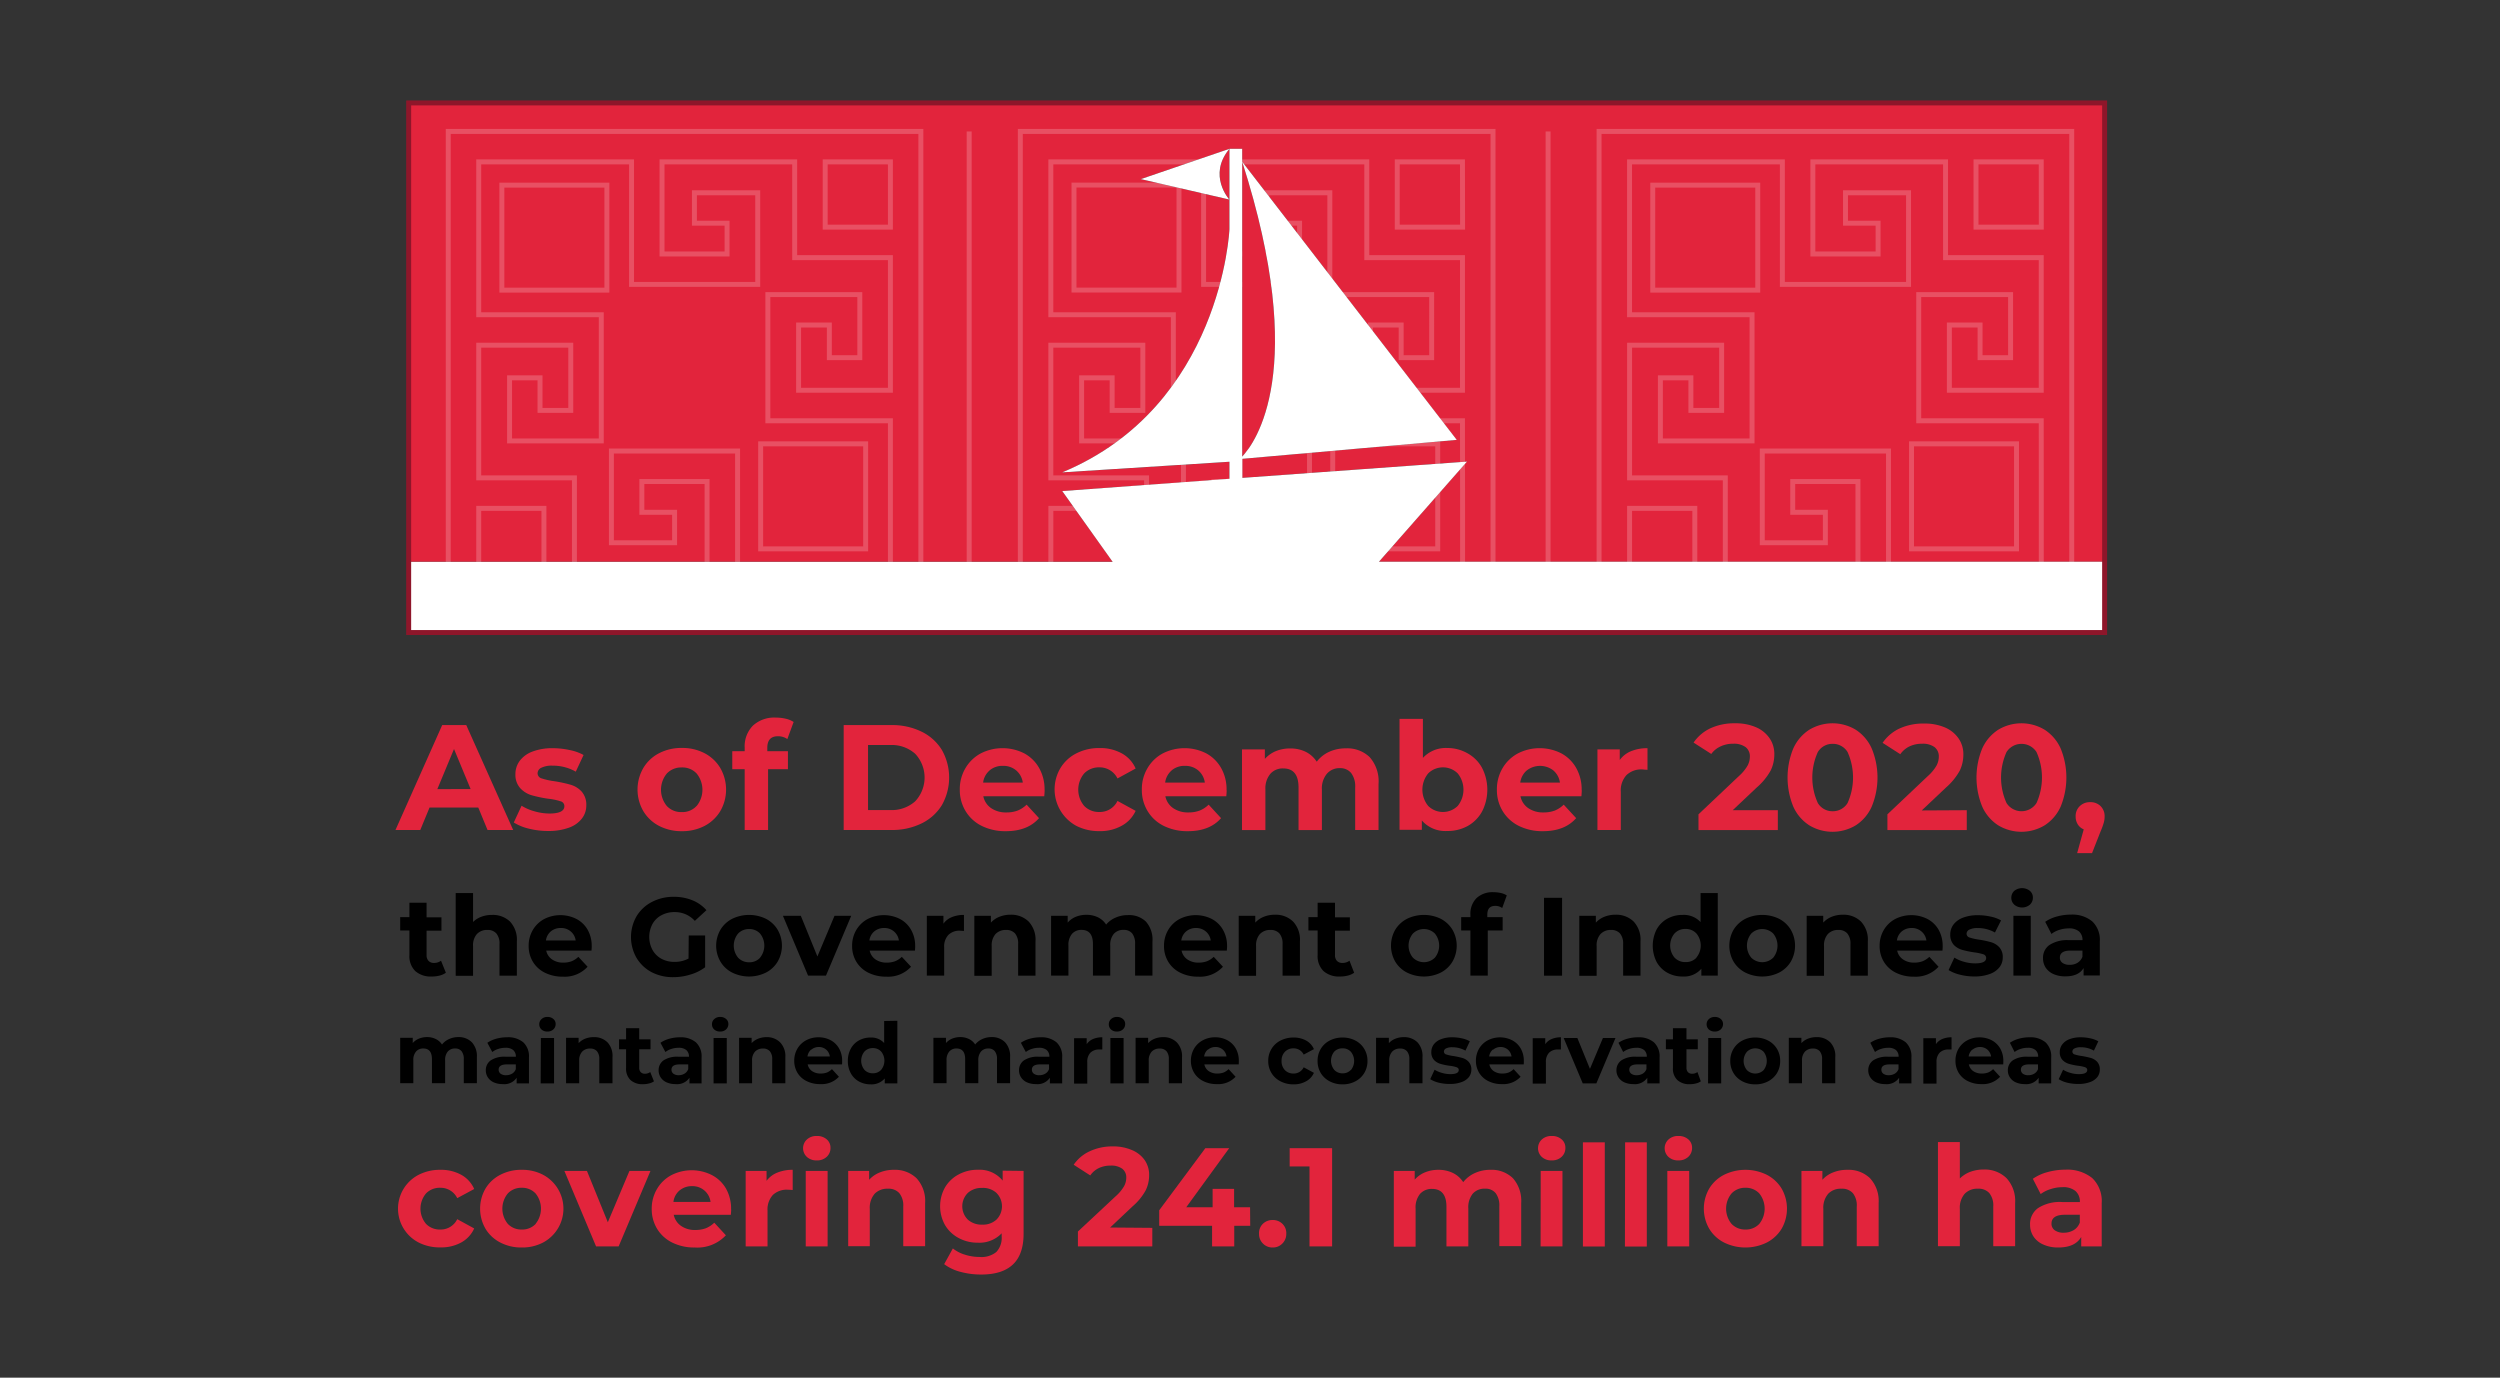 <svg id="Layer_1" data-name="Layer 1" xmlns="http://www.w3.org/2000/svg" viewBox="0 0 504.01 277.74"><rect x="0" y="0" width="504.01" height="277.74" fill="#333333" stroke="none"/><defs><style>.cls-1{fill:#e2243c;}.cls-2,.cls-5{opacity:0.2;}.cls-3,.cls-5,.cls-6{fill:none;stroke-miterlimit:10;}.cls-3,.cls-5{stroke:#fff;}.cls-4{fill:#fff;}.cls-6{stroke:#8e162a;}</style></defs><path class="cls-1" d="M82.39,20.75v92.5H224.32L214.15,99l33.71-2.44V93.1l-33.71,2.14c32.16-13.38,33.71-49,33.71-49v-6L230,36.11,247.86,30h2.57V32.6l43.22,56.08L250.43,92.5v3.84l45.28-3.28L278,113.25H424.3V20.75Z"/><g class="cls-2"><path class="cls-3" d="M301,121.78v-19.7h0V26.5H205.7v95.28Zm-89.14-19.29H225v13.14H211.85Zm83-56.7H281.69V32.64h13.15Zm0,56.29h0v13.56H264V90.93H238.59v18.49h12.72v-6.14h-6.57v-6.2h13.15v18.55H231.15V96.34h-19.3V69.59H230.4V82.74h-6.19V76.17h-6.15V88.89h18.49V63.45h-24.7V46.2h0V32.64h30.8v24.7H268.1V38.86H255.38V45H262v6.2H248.8V32.64h26.75v19.3h19.29V78.68H276.29V65.53h6.19v6.58h6.15V59.39H270.14V84.83h24.7Z"/><rect class="cls-3" x="268.69" y="89.48" width="21.17" height="21.17" transform="translate(379.33 -179.21) rotate(90)"/><rect class="cls-3" x="216.52" y="37.32" width="21.17" height="21.17" transform="translate(275.01 -179.21) rotate(90)"/></g><g class="cls-2"><path class="cls-3" d="M185.65,121.78v-19.7h0V26.5H90.37v95.28ZM96.51,102.49h13.15v13.14H96.51Zm83-56.7H166.36V32.64h13.15Zm0,56.29h0v13.56H148.7V90.93H123.26v18.49H136v-6.14H129.4v-6.2h13.15v18.55H115.81V96.34H96.51V69.59h18.56V82.74h-6.2V76.17h-6.14V88.89h18.49V63.45H96.51V46.2h0V32.64h30.81v24.7h25.44V38.86H140V45h6.58v6.2H133.47V32.64h26.74v19.3h19.3V78.68H161V65.53h6.2v6.58h6.14V59.39H154.8V84.83h24.71Z"/><rect class="cls-3" x="153.35" y="89.48" width="21.17" height="21.17" transform="translate(264 -63.87) rotate(90)"/><rect class="cls-3" x="101.19" y="37.32" width="21.17" height="21.17" transform="translate(159.67 -63.87) rotate(90)"/></g><g class="cls-2"><path class="cls-3" d="M417.67,121.78v-19.7h0V26.5H322.38v95.28Zm-89.14-19.29h13.15v13.14H328.53Zm83-56.7H398.37V32.64h13.15Zm0,56.29h0v13.56h-30.8V90.93H355.28v18.49H368v-6.14h-6.58v-6.2h13.15v18.55H347.83V96.34h-19.3V69.59h18.56V82.74h-6.2V76.17h-6.15V88.89h18.48V63.45h-24.7V46.2h0V32.64h30.81v24.7h25.44V38.86H372.06V45h6.57v6.2H365.48V32.64h26.75v19.3h19.29V78.68H393V65.53h6.19v6.58h6.15V59.39H386.82V84.83h24.7Z"/><rect class="cls-3" x="385.37" y="89.48" width="21.17" height="21.17" transform="translate(496.02 -295.89) rotate(90)"/><rect class="cls-3" x="333.21" y="37.32" width="21.17" height="21.17" transform="translate(391.69 -295.89) rotate(90)"/></g><path class="cls-1" d="M250.43,32.6V92.05C253,89.32,263.93,74.69,250.43,32.6Z"/><path class="cls-1" d="M247.86,40.23V30C243.4,35.34,247.86,40.23,247.86,40.23Z"/><path class="cls-4" d="M247.86,30,230,36.11l17.84,4.12S243.4,35.34,247.86,30Z"/><line class="cls-5" x1="195.39" y1="26.5" x2="195.39" y2="119.89"/><line class="cls-5" x1="312.1" y1="26.5" x2="312.1" y2="119.89"/><path class="cls-4" d="M278,113.25l17.75-20.19-45.28,3.28V92.5l43.22-3.82L250.43,32.6c13.5,42.09,2.58,56.72,0,59.45V30h-2.57V46.23s-1.55,35.63-33.71,49l33.71-2.14v3.43L214.15,99l10.17,14.28H82.39v14.27H424.3V113.25Z"/><polygon class="cls-6" points="82.39 20.75 82.39 113.25 82.39 127.52 424.3 127.52 424.3 113.25 424.3 20.75 82.39 20.75"/><path class="cls-1" d="M96.42,162.8H86.6l-1.87,4.53h-5l9.42-21.15H94l9.46,21.15H98.29Zm-1.54-3.72L91.53,151l-3.36,8.09Z"/><path class="cls-1" d="M106.66,167.07a10.29,10.29,0,0,1-3.08-1.25l1.57-3.38a9.83,9.83,0,0,0,2.63,1.13,11,11,0,0,0,3,.44c2,0,3-.5,3-1.48a1,1,0,0,0-.82-1,12.1,12.1,0,0,0-2.51-.51,26.24,26.24,0,0,1-3.29-.7,5.11,5.11,0,0,1-2.25-1.39,4,4,0,0,1-1-2.84,4.47,4.47,0,0,1,.89-2.73,5.71,5.71,0,0,1,2.6-1.86,11.16,11.16,0,0,1,4-.66,15.94,15.94,0,0,1,3.43.37,9.51,9.51,0,0,1,2.82,1l-1.57,3.36a9.33,9.33,0,0,0-4.68-1.21,4.75,4.75,0,0,0-2.26.42,1.25,1.25,0,0,0-.76,1.09,1.08,1.08,0,0,0,.82,1.06,14.49,14.49,0,0,0,2.59.57,28.17,28.17,0,0,1,3.27.71,4.91,4.91,0,0,1,2.2,1.37,4,4,0,0,1,.94,2.78,4.25,4.25,0,0,1-.91,2.69,5.69,5.69,0,0,1-2.64,1.83,11.84,11.84,0,0,1-4.12.65A15.92,15.92,0,0,1,106.66,167.07Z"/><path class="cls-1" d="M132.86,166.5a8,8,0,0,1-3.18-3,8.69,8.69,0,0,1,0-8.64,7.86,7.86,0,0,1,3.18-3,9.7,9.7,0,0,1,4.61-1.07,9.6,9.6,0,0,1,4.59,1.07,8,8,0,0,1,3.17,3,8.69,8.69,0,0,1,0,8.64,8.06,8.06,0,0,1-3.17,3,9.71,9.71,0,0,1-4.59,1.07A9.82,9.82,0,0,1,132.86,166.5Zm7.58-4a5.18,5.18,0,0,0,0-6.56,3.92,3.92,0,0,0-3-1.22,4,4,0,0,0-3,1.22,5.15,5.15,0,0,0,0,6.56,3.94,3.94,0,0,0,3,1.22A3.88,3.88,0,0,0,140.44,162.48Z"/><path class="cls-1" d="M154.69,151.44h4.16v3.63h-4v12.26h-4.72V155.07h-2.5v-3.63h2.5v-.73a5.93,5.93,0,0,1,1.65-4.41,6.34,6.34,0,0,1,4.64-1.63,8.78,8.78,0,0,1,2,.23,4.88,4.88,0,0,1,1.58.65L158.73,149a3.21,3.21,0,0,0-1.9-.57c-1.43,0-2.14.78-2.14,2.36Z"/><path class="cls-1" d="M170.09,146.18h9.61a13.43,13.43,0,0,1,6.08,1.32,9.84,9.84,0,0,1,4.11,3.7,11.3,11.3,0,0,1,0,11.11,9.84,9.84,0,0,1-4.11,3.7,13.43,13.43,0,0,1-6.08,1.32h-9.61Zm9.36,17.13a7.09,7.09,0,0,0,5.06-1.77,7,7,0,0,0,0-9.57,7.09,7.09,0,0,0-5.06-1.77H175v13.11Z"/><path class="cls-1" d="M210.53,160.53H198.24a3.82,3.82,0,0,0,1.57,2.39,5.23,5.23,0,0,0,3.08.87,6.24,6.24,0,0,0,2.25-.37,5.52,5.52,0,0,0,1.83-1.2l2.5,2.72c-1.52,1.75-3.76,2.63-6.7,2.63a10.66,10.66,0,0,1-4.86-1.07,7.86,7.86,0,0,1-3.26-3,8.16,8.16,0,0,1-1.15-4.32,8.25,8.25,0,0,1,1.13-4.3,7.91,7.91,0,0,1,3.11-3,9.68,9.68,0,0,1,8.75,0,7.54,7.54,0,0,1,3,2.95,8.72,8.72,0,0,1,1.1,4.45C210.62,159.32,210.59,159.75,210.53,160.53Zm-11-5.22a3.82,3.82,0,0,0-1.33,2.47h8a3.9,3.9,0,0,0-1.33-2.46,4,4,0,0,0-2.65-.92A4,4,0,0,0,199.51,155.31Z"/><path class="cls-1" d="M217,166.5a8.38,8.38,0,0,1-3.23-11.62,7.93,7.93,0,0,1,3.23-3,10,10,0,0,1,4.67-1.07,9,9,0,0,1,4.48,1.07,6.4,6.4,0,0,1,2.8,3.06l-3.66,2a4,4,0,0,0-3.65-2.24,4.15,4.15,0,0,0-3.05,1.21,5.08,5.08,0,0,0,0,6.58,4.11,4.11,0,0,0,3.05,1.21,3.94,3.94,0,0,0,3.65-2.23l3.66,2a6.49,6.49,0,0,1-2.8,3,8.88,8.88,0,0,1-4.48,1.09A10.07,10.07,0,0,1,217,166.5Z"/><path class="cls-1" d="M247.23,160.53H234.94a3.82,3.82,0,0,0,1.57,2.39,5.23,5.23,0,0,0,3.08.87,6.24,6.24,0,0,0,2.25-.37,5.52,5.52,0,0,0,1.83-1.2l2.5,2.72q-2.29,2.63-6.7,2.63a10.66,10.66,0,0,1-4.86-1.07,7.86,7.86,0,0,1-3.26-3,8.16,8.16,0,0,1-1.15-4.32,8.25,8.25,0,0,1,1.13-4.3,7.85,7.85,0,0,1,3.11-3,9.66,9.66,0,0,1,8.74,0,7.57,7.57,0,0,1,3,2.95,8.72,8.72,0,0,1,1.1,4.45C247.32,159.32,247.29,159.75,247.23,160.53Zm-11-5.22a3.82,3.82,0,0,0-1.33,2.47h8a3.9,3.9,0,0,0-1.33-2.46,4,4,0,0,0-2.65-.92A4,4,0,0,0,236.21,155.31Z"/><path class="cls-1" d="M276.12,152.63a7.33,7.33,0,0,1,1.8,5.4v9.3h-4.71v-8.58a4.45,4.45,0,0,0-.8-2.89,2.84,2.84,0,0,0-2.28-1A3.34,3.34,0,0,0,267.5,156a4.62,4.62,0,0,0-1,3.18v8.16h-4.71v-8.58q0-3.84-3.08-3.84a3.32,3.32,0,0,0-2.6,1.08,4.62,4.62,0,0,0-1,3.18v8.16h-4.72V151.08H255V153a6.07,6.07,0,0,1,2.22-1.57,7.55,7.55,0,0,1,2.89-.54,7,7,0,0,1,3.11.67,5.64,5.64,0,0,1,2.24,2,6.62,6.62,0,0,1,2.52-2,8,8,0,0,1,3.34-.69A6.51,6.51,0,0,1,276.12,152.63Z"/><path class="cls-1" d="M295.88,151.88a7.39,7.39,0,0,1,2.91,2.93,9.64,9.64,0,0,1,0,8.79,7.45,7.45,0,0,1-2.91,2.93,8.32,8.32,0,0,1-4.12,1,6.26,6.26,0,0,1-5.11-2.12v1.88h-4.5V144.92h4.71v7.88a6.28,6.28,0,0,1,4.9-2A8.22,8.22,0,0,1,295.88,151.88Zm-2,10.6a5.22,5.22,0,0,0,0-6.56,4.24,4.24,0,0,0-5.95,0,5.18,5.18,0,0,0,0,6.56,4.24,4.24,0,0,0,5.95,0Z"/><path class="cls-1" d="M318.82,160.53H306.53a3.82,3.82,0,0,0,1.57,2.39,5.21,5.21,0,0,0,3.08.87,6.32,6.32,0,0,0,2.25-.37,5.48,5.48,0,0,0,1.82-1.2l2.51,2.72c-1.53,1.75-3.77,2.63-6.7,2.63a10.68,10.68,0,0,1-4.87-1.07,7.92,7.92,0,0,1-3.26-3,8.16,8.16,0,0,1-1.15-4.32,8.34,8.34,0,0,1,1.13-4.3,7.94,7.94,0,0,1,3.12-3,9.66,9.66,0,0,1,8.74,0,7.57,7.57,0,0,1,3,2.95,8.82,8.82,0,0,1,1.1,4.45C318.91,159.32,318.88,159.75,318.82,160.53Zm-11-5.22a3.87,3.87,0,0,0-1.33,2.47h8a3.94,3.94,0,0,0-1.33-2.46,4.37,4.37,0,0,0-5.35,0Z"/><path class="cls-1" d="M328.83,151.44a8.54,8.54,0,0,1,3.31-.6v4.35c-.52,0-.88-.07-1.06-.07a4.29,4.29,0,0,0-3.17,1.14,4.56,4.56,0,0,0-1.15,3.4v7.67h-4.71V151.08h4.5v2.14A5.27,5.27,0,0,1,328.83,151.44Z"/><path class="cls-1" d="M358.42,163.34v4h-16v-3.17l8.15-7.71a8.61,8.61,0,0,0,1.76-2.13,3.87,3.87,0,0,0,.45-1.76,2.34,2.34,0,0,0-.86-1.95,4,4,0,0,0-2.52-.68,5.81,5.81,0,0,0-2.51.53A4.74,4.74,0,0,0,345,152l-3.57-2.29a8.48,8.48,0,0,1,3.41-2.89,11.5,11.5,0,0,1,5-1,10.27,10.27,0,0,1,4.12.77,6.35,6.35,0,0,1,2.75,2.18,5.55,5.55,0,0,1,1,3.3,7.45,7.45,0,0,1-.72,3.24,12.49,12.49,0,0,1-2.81,3.44l-4.86,4.59Z"/><path class="cls-1" d="M364.76,166.39a8.72,8.72,0,0,1-3.22-3.76,15.46,15.46,0,0,1,0-11.75,8.78,8.78,0,0,1,3.22-3.76,9.09,9.09,0,0,1,9.37,0,8.76,8.76,0,0,1,3.21,3.76,15.34,15.34,0,0,1,0,11.75,8.7,8.7,0,0,1-3.21,3.76,9.09,9.09,0,0,1-9.37,0Zm7.72-4.5a12.54,12.54,0,0,0,0-10.27,3.46,3.46,0,0,0-3-1.66,3.42,3.42,0,0,0-3,1.66,12.43,12.43,0,0,0,0,10.27,3.42,3.42,0,0,0,3,1.66A3.46,3.46,0,0,0,372.48,161.89Z"/><path class="cls-1" d="M396.51,163.34v4h-16v-3.17l8.15-7.71a8.61,8.61,0,0,0,1.76-2.13,3.87,3.87,0,0,0,.45-1.76,2.34,2.34,0,0,0-.86-1.95,4,4,0,0,0-2.52-.68,5.81,5.81,0,0,0-2.51.53,4.74,4.74,0,0,0-1.87,1.58l-3.57-2.29a8.42,8.42,0,0,1,3.41-2.89,11.5,11.5,0,0,1,5-1,10.27,10.27,0,0,1,4.12.77,6.35,6.35,0,0,1,2.75,2.18,5.55,5.55,0,0,1,1,3.3,7.45,7.45,0,0,1-.72,3.24,12.68,12.68,0,0,1-2.81,3.44l-4.86,4.59Z"/><path class="cls-1" d="M402.85,166.39a8.72,8.72,0,0,1-3.22-3.76,15.46,15.46,0,0,1,0-11.75,8.78,8.78,0,0,1,3.22-3.76,9.07,9.07,0,0,1,9.36,0,8.78,8.78,0,0,1,3.22,3.76,15.46,15.46,0,0,1,0,11.75,8.72,8.72,0,0,1-3.22,3.76,9.07,9.07,0,0,1-9.36,0Zm7.72-4.5a12.54,12.54,0,0,0,0-10.27,3.59,3.59,0,0,0-6.05,0,12.54,12.54,0,0,0,0,10.27,3.59,3.59,0,0,0,6.05,0Z"/><path class="cls-1" d="M423.48,162.51a2.82,2.82,0,0,1,.82,2.1,4.63,4.63,0,0,1-.16,1.21,14.09,14.09,0,0,1-.66,1.81L421.76,172h-3l1.33-4.8a2.48,2.48,0,0,1-1.2-1,2.86,2.86,0,0,1-.43-1.58,2.75,2.75,0,0,1,.83-2.1,2.9,2.9,0,0,1,2.09-.8A2.87,2.87,0,0,1,423.48,162.51Z"/><path d="M95.14,210.14a4.1,4.1,0,0,1,1,3v5.24H93.5v-4.83a2.5,2.5,0,0,0-.45-1.63,1.58,1.58,0,0,0-1.29-.54,1.87,1.87,0,0,0-1.48.61,2.61,2.61,0,0,0-.54,1.79v4.6H87.08v-4.83c0-1.45-.58-2.17-1.74-2.17a1.85,1.85,0,0,0-1.46.61,2.56,2.56,0,0,0-.55,1.79v4.6H80.68v-9.16h2.53v1.06a3.36,3.36,0,0,1,1.26-.89,4.25,4.25,0,0,1,1.62-.31,3.92,3.92,0,0,1,1.76.39,3.14,3.14,0,0,1,1.26,1.11,3.7,3.7,0,0,1,1.42-1.1,4.49,4.49,0,0,1,1.88-.4A3.67,3.67,0,0,1,95.14,210.14Z"/><path d="M105.5,210.14a3.86,3.86,0,0,1,1.14,3.05v5.23h-2.48v-1.14a3,3,0,0,1-2.8,1.28,4.33,4.33,0,0,1-1.83-.36,2.76,2.76,0,0,1-1.18-1,2.57,2.57,0,0,1-.41-1.43,2.39,2.39,0,0,1,1-2,5,5,0,0,1,3-.73H104a1.72,1.72,0,0,0-.53-1.34,2.34,2.34,0,0,0-1.59-.46,4.41,4.41,0,0,0-1.43.23,3.58,3.58,0,0,0-1.2.62l-1-1.86a6,6,0,0,1,1.8-.82,8.14,8.14,0,0,1,2.15-.29A4.75,4.75,0,0,1,105.5,210.14Zm-2.26,6.31a1.72,1.72,0,0,0,.75-.92v-.94h-1.83c-1.09,0-1.63.36-1.63,1.07a1,1,0,0,0,.4.81,1.8,1.8,0,0,0,1.1.3A2.35,2.35,0,0,0,103.24,216.45Z"/><path d="M109.18,207.56a1.37,1.37,0,0,1-.46-1.06,1.35,1.35,0,0,1,.46-1.05,1.64,1.64,0,0,1,1.19-.43,1.72,1.72,0,0,1,1.19.41,1.29,1.29,0,0,1,.46,1,1.44,1.44,0,0,1-.46,1.1,1.64,1.64,0,0,1-1.19.43A1.68,1.68,0,0,1,109.18,207.56Zm-.14,1.7h2.66v9.16H109Z"/><path d="M122.48,210.15a4,4,0,0,1,1,3v5.24h-2.66v-4.83a2.39,2.39,0,0,0-.47-1.63,1.75,1.75,0,0,0-1.38-.54,2.13,2.13,0,0,0-1.6.62,2.57,2.57,0,0,0-.6,1.85v4.53h-2.65v-9.16h2.53v1.07a3.67,3.67,0,0,1,1.31-.89,4.62,4.62,0,0,1,1.72-.32A3.76,3.76,0,0,1,122.48,210.15Z"/><path d="M131.84,218a2.65,2.65,0,0,1-1,.43,4.7,4.7,0,0,1-1.2.15,3.56,3.56,0,0,1-2.53-.84,3.16,3.16,0,0,1-.89-2.45v-3.76h-1.42v-2h1.42v-2.24h2.65v2.24h2.28v2h-2.28v3.73a1.24,1.24,0,0,0,.3.89,1.11,1.11,0,0,0,.84.32,1.78,1.78,0,0,0,1.08-.34Z"/><path d="M140.3,210.14a3.86,3.86,0,0,1,1.14,3.05v5.23H139v-1.14a3,3,0,0,1-2.8,1.28,4.33,4.33,0,0,1-1.83-.36,2.76,2.76,0,0,1-1.18-1,2.57,2.57,0,0,1-.41-1.43,2.39,2.39,0,0,1,1-2,5,5,0,0,1,3-.73h2.12a1.72,1.72,0,0,0-.53-1.34,2.34,2.34,0,0,0-1.59-.46,4.41,4.41,0,0,0-1.43.23,3.67,3.67,0,0,0-1.2.62l-1-1.86a6,6,0,0,1,1.8-.82,8.14,8.14,0,0,1,2.15-.29A4.75,4.75,0,0,1,140.3,210.14ZM138,216.45a1.72,1.72,0,0,0,.75-.92v-.94H137c-1.09,0-1.63.36-1.63,1.07a1,1,0,0,0,.4.81,1.8,1.8,0,0,0,1.1.3A2.33,2.33,0,0,0,138,216.45Z"/><path d="M144,207.56a1.37,1.37,0,0,1-.46-1.06,1.35,1.35,0,0,1,.46-1.05,1.66,1.66,0,0,1,1.19-.43,1.72,1.72,0,0,1,1.19.41,1.29,1.29,0,0,1,.46,1,1.44,1.44,0,0,1-.46,1.1,1.64,1.64,0,0,1-1.19.43A1.7,1.7,0,0,1,144,207.56Zm-.14,1.7h2.66v9.16h-2.66Z"/><path d="M157.28,210.15a4,4,0,0,1,1.05,3v5.24h-2.65v-4.83a2.39,2.39,0,0,0-.48-1.63,1.75,1.75,0,0,0-1.38-.54,2.13,2.13,0,0,0-1.6.62,2.57,2.57,0,0,0-.6,1.85v4.53H149v-9.16h2.53v1.07a3.67,3.67,0,0,1,1.31-.89,4.62,4.62,0,0,1,1.72-.32A3.76,3.76,0,0,1,157.28,210.15Z"/><path d="M169.76,214.59h-6.93a2.16,2.16,0,0,0,.88,1.35,3,3,0,0,0,1.74.49,3.6,3.6,0,0,0,1.27-.21,3.18,3.18,0,0,0,1-.68l1.41,1.54a4.77,4.77,0,0,1-3.78,1.48,5.88,5.88,0,0,1-2.74-.61,4.39,4.39,0,0,1-1.84-1.67,4.66,4.66,0,0,1-.65-2.44,4.77,4.77,0,0,1,.64-2.43,4.49,4.49,0,0,1,1.75-1.68,5.22,5.22,0,0,1,2.5-.61,5.13,5.13,0,0,1,2.43.58,4.2,4.2,0,0,1,1.71,1.66,4.91,4.91,0,0,1,.63,2.52S169.79,214.15,169.76,214.59Zm-6.22-3a2.2,2.2,0,0,0-.75,1.4h4.51a2.2,2.2,0,0,0-.75-1.39,2.23,2.23,0,0,0-1.49-.52A2.29,2.29,0,0,0,163.54,211.64Z"/><path d="M180.91,205.79v12.63h-2.54v-1a3.51,3.51,0,0,1-2.86,1.19,4.83,4.83,0,0,1-2.34-.58,4.13,4.13,0,0,1-1.64-1.65,5,5,0,0,1-.6-2.49,5,5,0,0,1,.6-2.48,4.1,4.1,0,0,1,1.64-1.66,4.83,4.83,0,0,1,2.34-.58,3.48,3.48,0,0,1,2.74,1.11v-4.44Zm-3.27,9.9a2.92,2.92,0,0,0,0-3.7,2.22,2.22,0,0,0-1.67-.69,2.26,2.26,0,0,0-1.69.69,2.92,2.92,0,0,0,0,3.7,2.26,2.26,0,0,0,1.69.69A2.22,2.22,0,0,0,177.64,215.69Z"/><path d="M202.64,210.14a4.14,4.14,0,0,1,1,3v5.24H201v-4.83a2.5,2.5,0,0,0-.45-1.63,1.6,1.6,0,0,0-1.29-.54,1.87,1.87,0,0,0-1.48.61,2.61,2.61,0,0,0-.55,1.79v4.6h-2.65v-4.83c0-1.45-.58-2.17-1.74-2.17a1.85,1.85,0,0,0-1.46.61,2.56,2.56,0,0,0-.55,1.79v4.6h-2.65v-9.16h2.53v1.06a3.4,3.4,0,0,1,1.25-.89,4.34,4.34,0,0,1,1.63-.31,3.85,3.85,0,0,1,1.75.39,3,3,0,0,1,1.26,1.11,3.82,3.82,0,0,1,1.43-1.1,4.49,4.49,0,0,1,1.88-.4A3.69,3.69,0,0,1,202.64,210.14Z"/><path d="M213,210.14a3.86,3.86,0,0,1,1.14,3.05v5.23h-2.48v-1.14a3,3,0,0,1-2.8,1.28,4.33,4.33,0,0,1-1.83-.36,2.76,2.76,0,0,1-1.18-1,2.57,2.57,0,0,1-.41-1.43,2.39,2.39,0,0,1,1-2,5,5,0,0,1,3-.73h2.12a1.72,1.72,0,0,0-.53-1.34,2.34,2.34,0,0,0-1.59-.46,4.41,4.41,0,0,0-1.43.23,3.58,3.58,0,0,0-1.2.62l-1-1.86a6,6,0,0,1,1.8-.82,8.14,8.14,0,0,1,2.15-.29A4.75,4.75,0,0,1,213,210.14Zm-2.26,6.31a1.72,1.72,0,0,0,.75-.92v-.94h-1.83c-1.09,0-1.63.36-1.63,1.07a1,1,0,0,0,.4.81,1.8,1.8,0,0,0,1.1.3A2.35,2.35,0,0,0,210.74,216.45Z"/><path d="M220.36,209.47a4.73,4.73,0,0,1,1.87-.35v2.46l-.6,0a2.48,2.48,0,0,0-1.79.64,2.6,2.6,0,0,0-.64,1.92v4.32h-2.66v-9.16h2.54v1.21A3,3,0,0,1,220.36,209.47Z"/><path d="M224,207.56a1.37,1.37,0,0,1-.46-1.06,1.35,1.35,0,0,1,.46-1.05,1.64,1.64,0,0,1,1.19-.43,1.74,1.74,0,0,1,1.19.41,1.29,1.29,0,0,1,.46,1,1.44,1.44,0,0,1-.46,1.1,1.66,1.66,0,0,1-1.19.43A1.68,1.68,0,0,1,224,207.56Zm-.14,1.7h2.66v9.16h-2.66Z"/><path d="M237.25,210.15a4,4,0,0,1,1.05,3v5.24h-2.66v-4.83a2.39,2.39,0,0,0-.47-1.63,1.75,1.75,0,0,0-1.38-.54,2.13,2.13,0,0,0-1.6.62,2.57,2.57,0,0,0-.6,1.85v4.53h-2.65v-9.16h2.53v1.07a3.58,3.58,0,0,1,1.31-.89,4.62,4.62,0,0,1,1.72-.32A3.76,3.76,0,0,1,237.25,210.15Z"/><path d="M249.73,214.59H242.8a2.16,2.16,0,0,0,.88,1.35,3,3,0,0,0,1.74.49,3.6,3.6,0,0,0,1.27-.21,3.18,3.18,0,0,0,1-.68l1.41,1.54a4.77,4.77,0,0,1-3.78,1.48,5.88,5.88,0,0,1-2.74-.61,4.39,4.39,0,0,1-1.84-1.67,4.66,4.66,0,0,1-.65-2.44,4.77,4.77,0,0,1,.64-2.43,4.49,4.49,0,0,1,1.75-1.68,5.22,5.22,0,0,1,2.5-.61,5.13,5.13,0,0,1,2.43.58,4.29,4.29,0,0,1,1.72,1.66,5,5,0,0,1,.62,2.52S249.76,214.15,249.73,214.59Zm-6.22-3a2.2,2.2,0,0,0-.75,1.4h4.51a2.2,2.2,0,0,0-.75-1.39,2.23,2.23,0,0,0-1.49-.52A2.29,2.29,0,0,0,243.51,211.64Z"/><path d="M258.16,218a4.46,4.46,0,0,1-1.82-1.67,4.58,4.58,0,0,1-.66-2.44,4.52,4.52,0,0,1,.66-2.43,4.42,4.42,0,0,1,1.82-1.68,5.66,5.66,0,0,1,2.63-.61,5.12,5.12,0,0,1,2.53.61,3.57,3.57,0,0,1,1.57,1.73l-2.06,1.1a2.24,2.24,0,0,0-2.06-1.26,2.33,2.33,0,0,0-1.72.69,2.51,2.51,0,0,0-.68,1.85,2.55,2.55,0,0,0,.68,1.86,2.36,2.36,0,0,0,1.72.68,2.22,2.22,0,0,0,2.06-1.26l2.06,1.12a3.59,3.59,0,0,1-1.57,1.7,5,5,0,0,1-2.53.62A5.54,5.54,0,0,1,258.16,218Z"/><path d="M268.07,218a4.53,4.53,0,0,1-1.8-1.67,4.65,4.65,0,0,1-.64-2.44,4.59,4.59,0,0,1,.64-2.43,4.49,4.49,0,0,1,1.8-1.68,5.54,5.54,0,0,1,2.6-.61,5.46,5.46,0,0,1,2.58.61,4.46,4.46,0,0,1,1.79,1.68,4.6,4.6,0,0,1,.65,2.43,4.66,4.66,0,0,1-.65,2.44,4.51,4.51,0,0,1-1.79,1.67,5.34,5.34,0,0,1-2.58.61A5.42,5.42,0,0,1,268.07,218Zm4.27-2.26a2.92,2.92,0,0,0,0-3.7,2.19,2.19,0,0,0-1.67-.69A2.25,2.25,0,0,0,269,212a2.92,2.92,0,0,0,0,3.7,2.25,2.25,0,0,0,1.69.69A2.19,2.19,0,0,0,272.34,215.69Z"/><path d="M285.78,210.15a4.08,4.08,0,0,1,1,3v5.24h-2.65v-4.83a2.39,2.39,0,0,0-.48-1.63,1.75,1.75,0,0,0-1.38-.54,2.13,2.13,0,0,0-1.6.62,2.57,2.57,0,0,0-.59,1.85v4.53h-2.66v-9.16H280v1.07a3.58,3.58,0,0,1,1.31-.89,4.54,4.54,0,0,1,1.72-.32A3.79,3.79,0,0,1,285.78,210.15Z"/><path d="M290.08,218.28a6,6,0,0,1-1.74-.71l.88-1.91a5.53,5.53,0,0,0,1.49.64,5.93,5.93,0,0,0,1.7.25q1.68,0,1.68-.84c0-.26-.15-.44-.46-.56a6.87,6.87,0,0,0-1.41-.29,12.45,12.45,0,0,1-1.85-.39,2.89,2.89,0,0,1-1.27-.78,2.23,2.23,0,0,1-.54-1.6,2.53,2.53,0,0,1,.5-1.54,3.28,3.28,0,0,1,1.47-1.05,6.24,6.24,0,0,1,2.27-.38,9,9,0,0,1,1.93.22,5.34,5.34,0,0,1,1.59.59l-.88,1.88a5.35,5.35,0,0,0-2.64-.68,2.69,2.69,0,0,0-1.28.24.71.71,0,0,0-.42.62.6.6,0,0,0,.46.59,8.11,8.11,0,0,0,1.46.32,17.43,17.43,0,0,1,1.84.4,2.76,2.76,0,0,1,1.24.78,2.21,2.21,0,0,1,.53,1.57,2.42,2.42,0,0,1-.51,1.51,3.26,3.26,0,0,1-1.49,1,6.49,6.49,0,0,1-2.32.37A9.21,9.21,0,0,1,290.08,218.28Z"/><path d="M307.19,214.59h-6.93a2.16,2.16,0,0,0,.88,1.35,3,3,0,0,0,1.74.49,3.56,3.56,0,0,0,1.27-.21,3.18,3.18,0,0,0,1-.68l1.41,1.54a4.77,4.77,0,0,1-3.78,1.48,5.88,5.88,0,0,1-2.74-.61,4.45,4.45,0,0,1-1.84-1.67,4.66,4.66,0,0,1-.65-2.44,4.77,4.77,0,0,1,.64-2.43,4.45,4.45,0,0,1,1.76-1.68,5.38,5.38,0,0,1,4.92,0,4.29,4.29,0,0,1,1.72,1.66,5,5,0,0,1,.62,2.52S307.22,214.15,307.19,214.59Zm-6.22-3a2.2,2.2,0,0,0-.75,1.4h4.51a2.24,2.24,0,0,0-.74-1.39,2.28,2.28,0,0,0-1.5-.52A2.31,2.31,0,0,0,301,211.64Z"/><path d="M312.83,209.47a4.71,4.71,0,0,1,1.86-.35v2.46c-.29,0-.49,0-.59,0a2.46,2.46,0,0,0-1.79.64,2.61,2.61,0,0,0-.65,1.92v4.32H309v-9.16h2.53v1.21A2.93,2.93,0,0,1,312.83,209.47Z"/><path d="M325.69,209.26l-3.86,9.16h-2.74l-3.85-9.16H318l2.54,6.23,2.62-6.23Z"/><path d="M333.44,210.14a3.86,3.86,0,0,1,1.14,3.05v5.23H332.1v-1.14a3,3,0,0,1-2.8,1.28,4.33,4.33,0,0,1-1.83-.36,2.76,2.76,0,0,1-1.18-1,2.57,2.57,0,0,1-.41-1.43,2.39,2.39,0,0,1,1-2,5,5,0,0,1,3-.73h2.12a1.72,1.72,0,0,0-.53-1.34,2.34,2.34,0,0,0-1.59-.46,4.41,4.41,0,0,0-1.43.23,3.73,3.73,0,0,0-1.21.62l-.95-1.86a6,6,0,0,1,1.8-.82,8.14,8.14,0,0,1,2.15-.29A4.75,4.75,0,0,1,333.44,210.14Zm-2.26,6.31a1.72,1.72,0,0,0,.75-.92v-.94H330.1c-1.09,0-1.63.36-1.63,1.07a1,1,0,0,0,.4.81,1.8,1.8,0,0,0,1.1.3A2.35,2.35,0,0,0,331.18,216.45Z"/><path d="M342.89,218a2.65,2.65,0,0,1-1,.43,4.7,4.7,0,0,1-1.2.15,3.54,3.54,0,0,1-2.53-.84,3.16,3.16,0,0,1-.89-2.45v-3.76h-1.42v-2h1.42v-2.24H340v2.24h2.28v2H340v3.73a1.24,1.24,0,0,0,.3.89,1.11,1.11,0,0,0,.84.32,1.73,1.73,0,0,0,1.07-.34Z"/><path d="M344.52,207.56a1.41,1.41,0,0,1-.46-1.06,1.39,1.39,0,0,1,.46-1.05,1.67,1.67,0,0,1,1.19-.43,1.76,1.76,0,0,1,1.2.41,1.32,1.32,0,0,1,.46,1,1.48,1.48,0,0,1-.46,1.1,1.68,1.68,0,0,1-1.2.43A1.71,1.71,0,0,1,344.52,207.56Zm-.13,1.7H347v9.16h-2.65Z"/><path d="M351.27,218a4.51,4.51,0,0,1-1.79-1.67,4.66,4.66,0,0,1-.65-2.44,4.6,4.6,0,0,1,.65-2.43,4.46,4.46,0,0,1,1.79-1.68,5.57,5.57,0,0,1,2.6-.61,5.5,5.5,0,0,1,2.59.61,4.53,4.53,0,0,1,1.79,1.68,4.59,4.59,0,0,1,.64,2.43,4.65,4.65,0,0,1-.64,2.44,4.57,4.57,0,0,1-1.79,1.67,5.38,5.38,0,0,1-2.59.61A5.45,5.45,0,0,1,351.27,218Zm4.28-2.26a3,3,0,0,0,0-3.7,2.39,2.39,0,0,0-3.36,0,2.89,2.89,0,0,0,0,3.7,2.39,2.39,0,0,0,3.36,0Z"/><path d="M369,210.15a4,4,0,0,1,1,3v5.24h-2.66v-4.83a2.44,2.44,0,0,0-.47-1.63,1.75,1.75,0,0,0-1.38-.54,2.12,2.12,0,0,0-1.6.62,2.57,2.57,0,0,0-.6,1.85v4.53h-2.66v-9.16h2.54v1.07a3.58,3.58,0,0,1,1.31-.89,4.58,4.58,0,0,1,1.72-.32A3.78,3.78,0,0,1,369,210.15Z"/><path d="M384.21,210.14a3.86,3.86,0,0,1,1.14,3.05v5.23h-2.48v-1.14a3,3,0,0,1-2.8,1.28,4.33,4.33,0,0,1-1.83-.36,2.76,2.76,0,0,1-1.18-1,2.57,2.57,0,0,1-.41-1.43,2.39,2.39,0,0,1,1-2,5,5,0,0,1,3-.73h2.12a1.72,1.72,0,0,0-.53-1.34,2.34,2.34,0,0,0-1.59-.46,4.41,4.41,0,0,0-1.43.23,3.73,3.73,0,0,0-1.21.62l-.95-1.86a6,6,0,0,1,1.8-.82,8.14,8.14,0,0,1,2.15-.29A4.75,4.75,0,0,1,384.21,210.14ZM382,216.45a1.72,1.72,0,0,0,.75-.92v-.94h-1.83c-1.09,0-1.63.36-1.63,1.07a1,1,0,0,0,.4.81,1.8,1.8,0,0,0,1.1.3A2.35,2.35,0,0,0,382,216.45Z"/><path d="M391.57,209.47a4.73,4.73,0,0,1,1.87-.35v2.46l-.6,0a2.46,2.46,0,0,0-1.79.64,2.6,2.6,0,0,0-.64,1.92v4.32h-2.66v-9.16h2.54v1.21A2.91,2.91,0,0,1,391.57,209.47Z"/><path d="M403.86,214.59h-6.93a2.16,2.16,0,0,0,.88,1.35,3,3,0,0,0,1.74.49,3.56,3.56,0,0,0,1.27-.21,3.18,3.18,0,0,0,1-.68l1.41,1.54a4.77,4.77,0,0,1-3.78,1.48,5.91,5.91,0,0,1-2.74-.61,4.45,4.45,0,0,1-1.84-1.67,4.65,4.65,0,0,1-.64-2.44,4.76,4.76,0,0,1,.63-2.43,4.45,4.45,0,0,1,1.76-1.68,5.4,5.4,0,0,1,4.93,0,4.33,4.33,0,0,1,1.71,1.66,5,5,0,0,1,.62,2.52S403.89,214.15,403.86,214.59Zm-6.22-3a2.25,2.25,0,0,0-.75,1.4h4.52a2.25,2.25,0,0,0-.75-1.39,2.28,2.28,0,0,0-1.5-.52A2.31,2.31,0,0,0,397.64,211.64Z"/><path d="M412.39,210.14a3.86,3.86,0,0,1,1.14,3.05v5.23H411v-1.14a3,3,0,0,1-2.79,1.28,4.33,4.33,0,0,1-1.83-.36,2.7,2.7,0,0,1-1.18-1,2.5,2.5,0,0,1-.41-1.43,2.39,2.39,0,0,1,1-2,5,5,0,0,1,3-.73h2.11a1.68,1.68,0,0,0-.53-1.34,2.31,2.31,0,0,0-1.58-.46,4.43,4.43,0,0,0-1.44.23,3.78,3.78,0,0,0-1.2.62l-.95-1.86a6,6,0,0,1,1.8-.82,8.08,8.08,0,0,1,2.15-.29A4.75,4.75,0,0,1,412.39,210.14Zm-2.27,6.31a1.68,1.68,0,0,0,.75-.92v-.94h-1.82c-1.09,0-1.63.36-1.63,1.07a1,1,0,0,0,.4.81,1.76,1.76,0,0,0,1.09.3A2.3,2.3,0,0,0,410.12,216.45Z"/><path d="M416.78,218.28a6,6,0,0,1-1.74-.71l.89-1.91a5.46,5.46,0,0,0,1.48.64,6,6,0,0,0,1.7.25c1.13,0,1.69-.28,1.69-.84,0-.26-.16-.44-.46-.56a7.19,7.19,0,0,0-1.41-.29,12.91,12.91,0,0,1-1.86-.39,3,3,0,0,1-1.27-.78,2.23,2.23,0,0,1-.54-1.6,2.48,2.48,0,0,1,.51-1.54,3.19,3.19,0,0,1,1.46-1.05,6.24,6.24,0,0,1,2.27-.38,9.09,9.09,0,0,1,1.94.22,5.34,5.34,0,0,1,1.59.59l-.89,1.88a5.3,5.3,0,0,0-2.64-.68,2.65,2.65,0,0,0-1.27.24.71.71,0,0,0-.43.62.6.6,0,0,0,.46.59,8.49,8.49,0,0,0,1.47.32,17.17,17.17,0,0,1,1.83.4,2.79,2.79,0,0,1,1.25.78,2.2,2.2,0,0,1,.52,1.57,2.42,2.42,0,0,1-.51,1.51,3.21,3.21,0,0,1-1.49,1,6.45,6.45,0,0,1-2.32.37A9.27,9.27,0,0,1,416.78,218.28Z"/><path class="cls-1" d="M84.41,250.5a7.68,7.68,0,0,1,0-13.66,9.38,9.38,0,0,1,4.37-1,8.42,8.42,0,0,1,4.2,1,6,6,0,0,1,2.62,2.87l-3.42,1.84a3.73,3.73,0,0,0-3.42-2.09,3.85,3.85,0,0,0-2.86,1.13,4.76,4.76,0,0,0,0,6.16,3.85,3.85,0,0,0,2.86,1.13,3.7,3.7,0,0,0,3.42-2.09l3.42,1.87A6.06,6.06,0,0,1,93,250.48a8.32,8.32,0,0,1-4.2,1A9.38,9.38,0,0,1,84.41,250.5Z"/><path class="cls-1" d="M100.87,250.5a7.43,7.43,0,0,1-3-2.79,8.1,8.1,0,0,1,0-8.08,7.43,7.43,0,0,1,3-2.79,9.1,9.1,0,0,1,4.31-1,9,9,0,0,1,4.3,1,7.73,7.73,0,0,1,0,13.66,9,9,0,0,1-4.3,1A9.1,9.1,0,0,1,100.87,250.5Zm7.1-3.76a4.87,4.87,0,0,0,0-6.14,3.7,3.7,0,0,0-2.79-1.14,3.74,3.74,0,0,0-2.8,1.14,4.83,4.83,0,0,0,0,6.14,3.74,3.74,0,0,0,2.8,1.14A3.7,3.7,0,0,0,108,246.74Z"/><path class="cls-1" d="M131.14,236.06l-6.42,15.22h-4.55l-6.39-15.22h4.55l4.21,10.35,4.36-10.35Z"/><path class="cls-1" d="M147.34,244.91H135.83a3.58,3.58,0,0,0,1.48,2.24,4.83,4.83,0,0,0,2.88.82,6,6,0,0,0,2.11-.35A5.21,5.21,0,0,0,144,246.5l2.34,2.54a7.87,7.87,0,0,1-6.27,2.46,9.94,9.94,0,0,1-4.56-1,7.37,7.37,0,0,1-3.05-2.79,7.6,7.6,0,0,1-1.07-4,7.75,7.75,0,0,1,1.06-4,7.33,7.33,0,0,1,2.91-2.8,9,9,0,0,1,8.18,0,7,7,0,0,1,2.85,2.76,8.26,8.26,0,0,1,1,4.17C147.43,243.78,147.4,244.18,147.34,244.91ZM137,240a3.61,3.61,0,0,0-1.24,2.32h7.49A3.61,3.61,0,0,0,142,240a3.71,3.71,0,0,0-2.49-.87A3.84,3.84,0,0,0,137,240Z"/><path class="cls-1" d="M156.72,236.4a8,8,0,0,1,3.09-.56v4.07q-.74-.06-1-.06a4.08,4.08,0,0,0-3,1.06,4.32,4.32,0,0,0-1.07,3.18v7.19h-4.41V236.06h4.21v2A5,5,0,0,1,156.72,236.4Z"/><path class="cls-1" d="M162.67,233.24a2.39,2.39,0,0,1,0-3.51,2.81,2.81,0,0,1,2-.71,2.88,2.88,0,0,1,2,.68,2.17,2.17,0,0,1,.76,1.7,2.39,2.39,0,0,1-.76,1.82,2.77,2.77,0,0,1-2,.72A2.8,2.8,0,0,1,162.67,233.24Zm-.23,2.82h4.41v15.22h-4.41Z"/><path class="cls-1" d="M184.77,237.53a6.75,6.75,0,0,1,1.74,5v8.71H182.1v-8a3.94,3.94,0,0,0-.8-2.7,2.88,2.88,0,0,0-2.29-.89,3.53,3.53,0,0,0-2.66,1,4.32,4.32,0,0,0-1,3.07v7.52H171V236.06h4.22v1.79a5.77,5.77,0,0,1,2.17-1.49,7.58,7.58,0,0,1,2.86-.52A6.26,6.26,0,0,1,184.77,237.53Z"/><path class="cls-1" d="M206.36,236.06v12.67c0,2.79-.73,4.87-2.18,6.22s-3.57,2-6.36,2a15.88,15.88,0,0,1-4.19-.54,9.34,9.34,0,0,1-3.28-1.55l1.75-3.17a7.2,7.2,0,0,0,2.44,1.26,9.69,9.69,0,0,0,2.94.46,4.78,4.78,0,0,0,3.38-1,4.13,4.13,0,0,0,1.08-3.12v-.65a6.17,6.17,0,0,1-4.8,1.89,7.94,7.94,0,0,1-3.83-.92,7,7,0,0,1-2.76-2.58,7.78,7.78,0,0,1,0-7.7,7,7,0,0,1,2.76-2.58,7.94,7.94,0,0,1,3.83-.92,6,6,0,0,1,5,2.18v-2Zm-5.48,9.83a3.81,3.81,0,0,0,0-5.4,4,4,0,0,0-2.87-1,4.1,4.1,0,0,0-2.88,1,3.79,3.79,0,0,0,0,5.4,4.1,4.1,0,0,0,2.88,1A4,4,0,0,0,200.88,245.89Z"/><path class="cls-1" d="M232.31,247.54v3.74h-15v-3L225,241.1a8,8,0,0,0,1.64-2,3.61,3.61,0,0,0,.42-1.65,2.19,2.19,0,0,0-.8-1.82,3.73,3.73,0,0,0-2.36-.64,5.43,5.43,0,0,0-2.35.49,4.47,4.47,0,0,0-1.75,1.49l-3.34-2.15a7.84,7.84,0,0,1,3.19-2.7,10.72,10.72,0,0,1,4.67-1,9.43,9.43,0,0,1,3.86.73,5.9,5.9,0,0,1,2.57,2,5.23,5.23,0,0,1,.92,3.1,6.92,6.92,0,0,1-.68,3,11.57,11.57,0,0,1-2.63,3.23l-4.55,4.29Z"/><path class="cls-1" d="M252.05,247.12h-3.22v4.16h-4.47v-4.16H233.7V244L243,231.48h4.81l-8.66,11.91h5.32v-3.71h4.33v3.71h3.22Z"/><path class="cls-1" d="M254.62,250.71a2.68,2.68,0,0,1-.79-2,2.56,2.56,0,0,1,.79-2,2.73,2.73,0,0,1,1.95-.75,2.7,2.7,0,0,1,1.95.75,2.57,2.57,0,0,1,.8,2,2.69,2.69,0,0,1-.8,2,2.62,2.62,0,0,1-1.95.79A2.65,2.65,0,0,1,254.62,250.71Z"/><path class="cls-1" d="M268.56,231.48v19.8H264V235.16h-4v-3.68Z"/><path class="cls-1" d="M305,237.52a6.87,6.87,0,0,1,1.68,5v8.71h-4.41v-8a4.1,4.1,0,0,0-.75-2.7,2.62,2.62,0,0,0-2.14-.89,3.16,3.16,0,0,0-2.46,1,4.33,4.33,0,0,0-.9,3v7.64h-4.41v-8c0-2.4-1-3.59-2.89-3.59a3.11,3.11,0,0,0-2.43,1,4.33,4.33,0,0,0-.9,3v7.64H281V236.06h4.21v1.76a5.55,5.55,0,0,1,2.08-1.47,7,7,0,0,1,2.7-.51,6.61,6.61,0,0,1,2.91.63,5.15,5.15,0,0,1,2.09,1.86,6.13,6.13,0,0,1,2.36-1.84,7.4,7.4,0,0,1,3.13-.65A6.16,6.16,0,0,1,305,237.52Z"/><path class="cls-1" d="M310.83,233.24a2.41,2.41,0,0,1,0-3.51,2.81,2.81,0,0,1,2-.71,2.88,2.88,0,0,1,2,.68,2.17,2.17,0,0,1,.76,1.7,2.39,2.39,0,0,1-.76,1.82,2.77,2.77,0,0,1-2,.72A2.8,2.8,0,0,1,310.83,233.24Zm-.22,2.82H315v15.22h-4.41Z"/><path class="cls-1" d="M319.12,230.3h4.41v21h-4.41Z"/><path class="cls-1" d="M327.63,230.3H332v21h-4.41Z"/><path class="cls-1" d="M336.37,233.24a2.39,2.39,0,0,1,0-3.51,2.81,2.81,0,0,1,2-.71,2.88,2.88,0,0,1,2,.68,2.2,2.2,0,0,1,.76,1.7,2.43,2.43,0,0,1-.76,1.82,2.77,2.77,0,0,1-2,.72A2.8,2.8,0,0,1,336.37,233.24Zm-.23,2.82h4.41v15.22h-4.41Z"/><path class="cls-1" d="M347.58,250.5a7.43,7.43,0,0,1-3-2.79,8.1,8.1,0,0,1,0-8.08,7.43,7.43,0,0,1,3-2.79,9.77,9.77,0,0,1,8.61,0,7.53,7.53,0,0,1,3,2.79,8.16,8.16,0,0,1,0,8.08,7.53,7.53,0,0,1-3,2.79,9.77,9.77,0,0,1-8.61,0Zm7.1-3.76a4.9,4.9,0,0,0,0-6.14,3.7,3.7,0,0,0-2.79-1.14,3.74,3.74,0,0,0-2.8,1.14,4.83,4.83,0,0,0,0,6.14,3.74,3.74,0,0,0,2.8,1.14A3.7,3.7,0,0,0,354.68,246.74Z"/><path class="cls-1" d="M377,237.53a6.75,6.75,0,0,1,1.74,5v8.71h-4.41v-8a3.94,3.94,0,0,0-.79-2.7,2.88,2.88,0,0,0-2.29-.89,3.51,3.51,0,0,0-2.66,1,4.28,4.28,0,0,0-1,3.07v7.52h-4.41V236.06h4.22v1.79a5.69,5.69,0,0,1,2.17-1.49,7.58,7.58,0,0,1,2.86-.52A6.24,6.24,0,0,1,377,237.53Z"/><path class="cls-1" d="M404.53,237.53a6.78,6.78,0,0,1,1.73,5v8.71h-4.41v-8a3.94,3.94,0,0,0-.79-2.7,2.88,2.88,0,0,0-2.29-.89,3.51,3.51,0,0,0-2.66,1,4.28,4.28,0,0,0-1,3.07v7.52h-4.41v-21h4.41v7.35a6,6,0,0,1,2.12-1.35,7.73,7.73,0,0,1,2.72-.46A6.28,6.28,0,0,1,404.53,237.53Z"/><path class="cls-1" d="M421.82,237.52a6.44,6.44,0,0,1,1.89,5.08v8.68h-4.13v-1.9c-.83,1.42-2.37,2.12-4.63,2.12a7.11,7.11,0,0,1-3-.59,4.53,4.53,0,0,1-2-1.64,4.3,4.3,0,0,1-.68-2.38,3.94,3.94,0,0,1,1.6-3.33,8.13,8.13,0,0,1,4.93-1.22h3.51a2.8,2.8,0,0,0-.88-2.22,3.84,3.84,0,0,0-2.63-.78,7.57,7.57,0,0,0-2.39.39,6.34,6.34,0,0,0-2,1l-1.58-3.08a9.4,9.4,0,0,1,3-1.36,13.38,13.38,0,0,1,3.58-.48A8,8,0,0,1,421.82,237.52ZM418.06,248a2.89,2.89,0,0,0,1.24-1.54v-1.56h-3c-1.81,0-2.71.6-2.71,1.79a1.59,1.59,0,0,0,.66,1.34,3,3,0,0,0,1.83.49A3.86,3.86,0,0,0,418.06,248Z"/><path d="M89.89,196.11a3.66,3.66,0,0,1-1.26.57,6.27,6.27,0,0,1-1.58.19,4.69,4.69,0,0,1-3.33-1.1,4.19,4.19,0,0,1-1.18-3.23v-4.95H80.68V184.9h1.86V182H86v2.94h3v2.69H86v4.91a1.62,1.62,0,0,0,.39,1.17,1.44,1.44,0,0,0,1.11.42,2.24,2.24,0,0,0,1.41-.45Z"/><path d="M102.82,185.79a5.34,5.34,0,0,1,1.38,4v6.91h-3.5v-6.37a3.14,3.14,0,0,0-.63-2.14,2.28,2.28,0,0,0-1.81-.71,2.79,2.79,0,0,0-2.11.82,3.41,3.41,0,0,0-.78,2.43v6h-3.5V180.05h3.5v5.83a4.55,4.55,0,0,1,1.68-1.06,6,6,0,0,1,2.15-.37A5,5,0,0,1,102.82,185.79Z"/><path d="M119.25,191.64h-9.13a2.83,2.83,0,0,0,1.17,1.78,3.86,3.86,0,0,0,2.28.65,4.75,4.75,0,0,0,1.67-.28,4.15,4.15,0,0,0,1.36-.89l1.86,2a6.26,6.26,0,0,1-5,2,7.9,7.9,0,0,1-3.61-.8,5.83,5.83,0,0,1-2.42-2.21,6.05,6.05,0,0,1-.85-3.2,6.19,6.19,0,0,1,.84-3.2,5.87,5.87,0,0,1,2.31-2.22,7.18,7.18,0,0,1,6.49,0,5.6,5.6,0,0,1,2.26,2.19,6.56,6.56,0,0,1,.81,3.3C119.31,190.75,119.29,191.06,119.25,191.64Zm-8.19-3.88a2.89,2.89,0,0,0-1,1.84h6a2.86,2.86,0,0,0-1-1.82,2.94,2.94,0,0,0-2-.69A3.06,3.06,0,0,0,111.06,187.76Z"/><path d="M138.85,188.6h3.31V195a9.14,9.14,0,0,1-3,1.48,11.28,11.28,0,0,1-3.38.52,9.25,9.25,0,0,1-4.4-1,7.77,7.77,0,0,1-3.06-2.9,8.43,8.43,0,0,1,0-8.36,7.73,7.73,0,0,1,3.08-2.89,9.33,9.33,0,0,1,4.44-1.05,9.79,9.79,0,0,1,3.75.7,7.49,7.49,0,0,1,2.83,2l-2.34,2.15a5.39,5.39,0,0,0-4.06-1.77,5.48,5.48,0,0,0-2.66.63,4.43,4.43,0,0,0-1.82,1.77,5.57,5.57,0,0,0,0,5.22,4.62,4.62,0,0,0,1.8,1.79,5.45,5.45,0,0,0,2.64.63,5.89,5.89,0,0,0,2.83-.67Z"/><path d="M147.6,196.07a5.79,5.79,0,0,1-2.36-2.21,6.4,6.4,0,0,1,0-6.41,5.86,5.86,0,0,1,2.36-2.21,7.78,7.78,0,0,1,6.83,0,5.89,5.89,0,0,1,2.35,2.21,6.4,6.4,0,0,1,0,6.41,5.82,5.82,0,0,1-2.35,2.21,7.69,7.69,0,0,1-6.83,0Zm5.63-3a3.86,3.86,0,0,0,0-4.86,2.9,2.9,0,0,0-2.21-.91,3,3,0,0,0-2.22.91,3.83,3.83,0,0,0,0,4.86A3,3,0,0,0,151,194,2.9,2.9,0,0,0,153.23,193.09Z"/><path d="M171.61,184.63l-5.09,12.06h-3.61l-5.07-12.06h3.61l3.34,8.2,3.45-8.2Z"/><path d="M184.46,191.64h-9.13a2.86,2.86,0,0,0,1.16,1.78,3.92,3.92,0,0,0,2.29.65,4.75,4.75,0,0,0,1.67-.28,4.15,4.15,0,0,0,1.36-.89l1.86,2a6.27,6.27,0,0,1-5,2,7.9,7.9,0,0,1-3.61-.8,5.83,5.83,0,0,1-2.42-2.21,6.05,6.05,0,0,1-.85-3.2,6.19,6.19,0,0,1,.84-3.2,5.87,5.87,0,0,1,2.31-2.22,7.18,7.18,0,0,1,6.49,0,5.52,5.52,0,0,1,2.25,2.19,6.46,6.46,0,0,1,.82,3.3C184.52,190.75,184.5,191.06,184.46,191.64Zm-8.19-3.88a2.89,2.89,0,0,0-1,1.84h5.95a2.86,2.86,0,0,0-1-1.82,2.94,2.94,0,0,0-2-.69A3.06,3.06,0,0,0,176.27,187.76Z"/><path d="M191.89,184.9a6.26,6.26,0,0,1,2.45-.45v3.23l-.78-.05a3.19,3.19,0,0,0-2.35.84,3.4,3.4,0,0,0-.86,2.53v5.69h-3.5V184.63h3.35v1.59A3.79,3.79,0,0,1,191.89,184.9Z"/><path d="M207.38,185.79a5.34,5.34,0,0,1,1.38,4v6.91h-3.5v-6.37a3.14,3.14,0,0,0-.62-2.14,2.32,2.32,0,0,0-1.82-.71,2.82,2.82,0,0,0-2.11.82,3.41,3.41,0,0,0-.78,2.43v6h-3.5V184.63h3.34V186a4.63,4.63,0,0,1,1.73-1.18,5.94,5.94,0,0,1,2.26-.41A5,5,0,0,1,207.38,185.79Z"/><path d="M231,185.78a5.43,5.43,0,0,1,1.34,4v6.91h-3.5v-6.37a3.31,3.31,0,0,0-.59-2.14,2.12,2.12,0,0,0-1.7-.71,2.5,2.5,0,0,0-2,.8,3.43,3.43,0,0,0-.72,2.37v6.05h-3.49v-6.37c0-1.9-.77-2.85-2.29-2.85a2.47,2.47,0,0,0-1.93.8,3.43,3.43,0,0,0-.72,2.37v6.05h-3.5V184.63h3.35V186a4.32,4.32,0,0,1,1.64-1.17,5.55,5.55,0,0,1,2.14-.4,5.23,5.23,0,0,1,2.31.5,4.07,4.07,0,0,1,1.66,1.47A5,5,0,0,1,224.9,185a5.93,5.93,0,0,1,2.47-.51A4.86,4.86,0,0,1,231,185.78Z"/><path d="M247.33,191.64h-9.12a2.86,2.86,0,0,0,1.16,1.78,3.89,3.89,0,0,0,2.29.65,4.79,4.79,0,0,0,1.67-.28,4.15,4.15,0,0,0,1.36-.89l1.86,2a6.27,6.27,0,0,1-5,2,7.9,7.9,0,0,1-3.61-.8,5.77,5.77,0,0,1-2.42-2.21,6.05,6.05,0,0,1-.85-3.2,6.19,6.19,0,0,1,.84-3.2,5.87,5.87,0,0,1,2.31-2.22,7.18,7.18,0,0,1,6.49,0,5.58,5.58,0,0,1,2.25,2.19,6.46,6.46,0,0,1,.82,3.3C247.4,190.75,247.38,191.06,247.33,191.64Zm-8.18-3.88a2.89,2.89,0,0,0-1,1.84h5.94a2.85,2.85,0,0,0-1-1.82,3,3,0,0,0-2-.69A3,3,0,0,0,239.15,187.76Z"/><path d="M260.69,185.79a5.34,5.34,0,0,1,1.38,4v6.91h-3.5v-6.37a3.14,3.14,0,0,0-.63-2.14,2.32,2.32,0,0,0-1.82-.71,2.82,2.82,0,0,0-2.11.82,3.41,3.41,0,0,0-.78,2.43v6h-3.5V184.63h3.34V186a4.71,4.71,0,0,1,1.73-1.18,5.94,5.94,0,0,1,2.26-.41A5,5,0,0,1,260.69,185.79Z"/><path d="M273,196.11a3.8,3.8,0,0,1-1.27.57,6.27,6.27,0,0,1-1.58.19,4.71,4.71,0,0,1-3.33-1.1,4.22,4.22,0,0,1-1.18-3.23v-4.95h-1.86V184.9h1.86V182h3.5v2.94h3v2.69h-3v4.91a1.62,1.62,0,0,0,.39,1.17,1.44,1.44,0,0,0,1.11.42,2.25,2.25,0,0,0,1.42-.45Z"/><path d="M283.65,196.07a5.88,5.88,0,0,1-2.37-2.21,6.47,6.47,0,0,1,0-6.41,6,6,0,0,1,2.37-2.21,7.78,7.78,0,0,1,6.83,0,6,6,0,0,1,2.35,2.21,6.47,6.47,0,0,1,0,6.41,5.89,5.89,0,0,1-2.35,2.21,7.69,7.69,0,0,1-6.83,0Zm5.63-3a3.86,3.86,0,0,0,0-4.86,3.15,3.15,0,0,0-4.43,0,3.8,3.8,0,0,0,0,4.86,3.15,3.15,0,0,0,4.43,0Z"/><path d="M299.85,184.9h3.09v2.69h-3v9.1h-3.5v-9.1h-1.86V184.9h1.86v-.54a4.43,4.43,0,0,1,1.22-3.28,4.71,4.71,0,0,1,3.44-1.21,6.63,6.63,0,0,1,1.5.17,3.49,3.49,0,0,1,1.17.48l-.92,2.54a2.33,2.33,0,0,0-1.41-.43c-1.06,0-1.59.58-1.59,1.75Z"/><path d="M311.28,181h3.64v15.7h-3.64Z"/><path d="M329.35,185.79a5.34,5.34,0,0,1,1.38,4v6.91h-3.5v-6.37a3.14,3.14,0,0,0-.63-2.14,2.31,2.31,0,0,0-1.82-.71,2.79,2.79,0,0,0-2.1.82,3.37,3.37,0,0,0-.79,2.43v6h-3.5V184.63h3.34V186a4.71,4.71,0,0,1,1.73-1.18,6,6,0,0,1,2.27-.41A5,5,0,0,1,329.35,185.79Z"/><path d="M346.31,180.05v16.64H343V195.3a4.6,4.6,0,0,1-3.77,1.57,6.22,6.22,0,0,1-3.08-.76,5.55,5.55,0,0,1-2.17-2.18,7.27,7.27,0,0,1,0-6.55,5.52,5.52,0,0,1,2.17-2.17,6.22,6.22,0,0,1,3.08-.76,4.59,4.59,0,0,1,3.61,1.45v-5.85Zm-4.31,13a3.8,3.8,0,0,0,0-4.86,2.89,2.89,0,0,0-2.19-.91,2.93,2.93,0,0,0-2.22.91,3.8,3.8,0,0,0,0,4.86,2.93,2.93,0,0,0,2.22.91A2.89,2.89,0,0,0,342,193.09Z"/><path d="M351.86,196.07a5.88,5.88,0,0,1-2.37-2.21,6.47,6.47,0,0,1,0-6.41,6,6,0,0,1,2.37-2.21,7.78,7.78,0,0,1,6.83,0,6,6,0,0,1,2.35,2.21,6.47,6.47,0,0,1,0,6.41,5.89,5.89,0,0,1-2.35,2.21,7.69,7.69,0,0,1-6.83,0Zm5.63-3a3.86,3.86,0,0,0,0-4.86,3.15,3.15,0,0,0-4.43,0,3.83,3.83,0,0,0,0,4.86,3.15,3.15,0,0,0,4.43,0Z"/><path d="M375.18,185.79a5.34,5.34,0,0,1,1.38,4v6.91h-3.5v-6.37a3.14,3.14,0,0,0-.63-2.14,2.28,2.28,0,0,0-1.81-.71,2.79,2.79,0,0,0-2.11.82,3.41,3.41,0,0,0-.78,2.43v6h-3.5V184.63h3.34V186a4.67,4.67,0,0,1,1.72-1.18,6,6,0,0,1,2.27-.41A5,5,0,0,1,375.18,185.79Z"/><path d="M391.61,191.64h-9.13a2.83,2.83,0,0,0,1.17,1.78,3.86,3.86,0,0,0,2.28.65,4.75,4.75,0,0,0,1.67-.28,4.15,4.15,0,0,0,1.36-.89l1.86,2a6.26,6.26,0,0,1-5,2,7.9,7.9,0,0,1-3.61-.8,5.83,5.83,0,0,1-2.42-2.21,6.05,6.05,0,0,1-.85-3.2,6.19,6.19,0,0,1,.84-3.2,5.87,5.87,0,0,1,2.31-2.22,7.18,7.18,0,0,1,6.49,0,5.6,5.6,0,0,1,2.26,2.19,6.56,6.56,0,0,1,.81,3.3C391.67,190.75,391.65,191.06,391.61,191.64Zm-8.19-3.88a2.89,2.89,0,0,0-1,1.84h5.95a2.86,2.86,0,0,0-1-1.82,2.94,2.94,0,0,0-2-.69A3.06,3.06,0,0,0,383.42,187.76Z"/><path d="M395.13,196.5a7.87,7.87,0,0,1-2.29-.93l1.17-2.51a7.34,7.34,0,0,0,1.95.84,8,8,0,0,0,2.24.32c1.48,0,2.22-.36,2.22-1.1a.78.78,0,0,0-.61-.74A10,10,0,0,0,398,192a18.89,18.89,0,0,1-2.44-.51,3.82,3.82,0,0,1-1.67-1,3,3,0,0,1-.71-2.11,3.31,3.31,0,0,1,.66-2,4.3,4.3,0,0,1,1.93-1.38,8.18,8.18,0,0,1,3-.49,11.52,11.52,0,0,1,2.55.28,7,7,0,0,1,2.1.77L402.19,188a6.94,6.94,0,0,0-3.48-.9,3.55,3.55,0,0,0-1.68.32.93.93,0,0,0-.56.8.8.8,0,0,0,.61.79,10.86,10.86,0,0,0,1.93.43,19.67,19.67,0,0,1,2.42.52,3.64,3.64,0,0,1,1.63,1,2.86,2.86,0,0,1,.7,2.06,3.18,3.18,0,0,1-.67,2,4.34,4.34,0,0,1-2,1.36,8.74,8.74,0,0,1-3.06.48A11.48,11.48,0,0,1,395.13,196.5Z"/><path d="M406.09,182.38a1.81,1.81,0,0,1-.6-1.39,1.84,1.84,0,0,1,.6-1.39,2.52,2.52,0,0,1,3.14,0,1.75,1.75,0,0,1,.61,1.35,1.91,1.91,0,0,1-.61,1.44,2.46,2.46,0,0,1-3.14,0Zm-.18,2.25h3.5v12.06h-3.5Z"/><path d="M421.83,185.78a5.11,5.11,0,0,1,1.5,4v6.88h-3.27v-1.5c-.66,1.12-1.88,1.68-3.68,1.68a5.79,5.79,0,0,1-2.41-.47,3.67,3.67,0,0,1-1.56-1.3,3.45,3.45,0,0,1-.53-1.89,3.14,3.14,0,0,1,1.26-2.64,6.5,6.5,0,0,1,3.92-1h2.78a2.26,2.26,0,0,0-.7-1.76,3.06,3.06,0,0,0-2.08-.61,6.14,6.14,0,0,0-1.9.3,4.82,4.82,0,0,0-1.58.82l-1.26-2.45a7.6,7.6,0,0,1,2.37-1.07,10.35,10.35,0,0,1,2.84-.38A6.25,6.25,0,0,1,421.83,185.78Zm-3,8.32a2.32,2.32,0,0,0,1-1.22v-1.24h-2.4c-1.44,0-2.15.48-2.15,1.42a1.24,1.24,0,0,0,.52,1.06,2.38,2.38,0,0,0,1.45.39A3,3,0,0,0,418.85,194.1Z"/></svg>